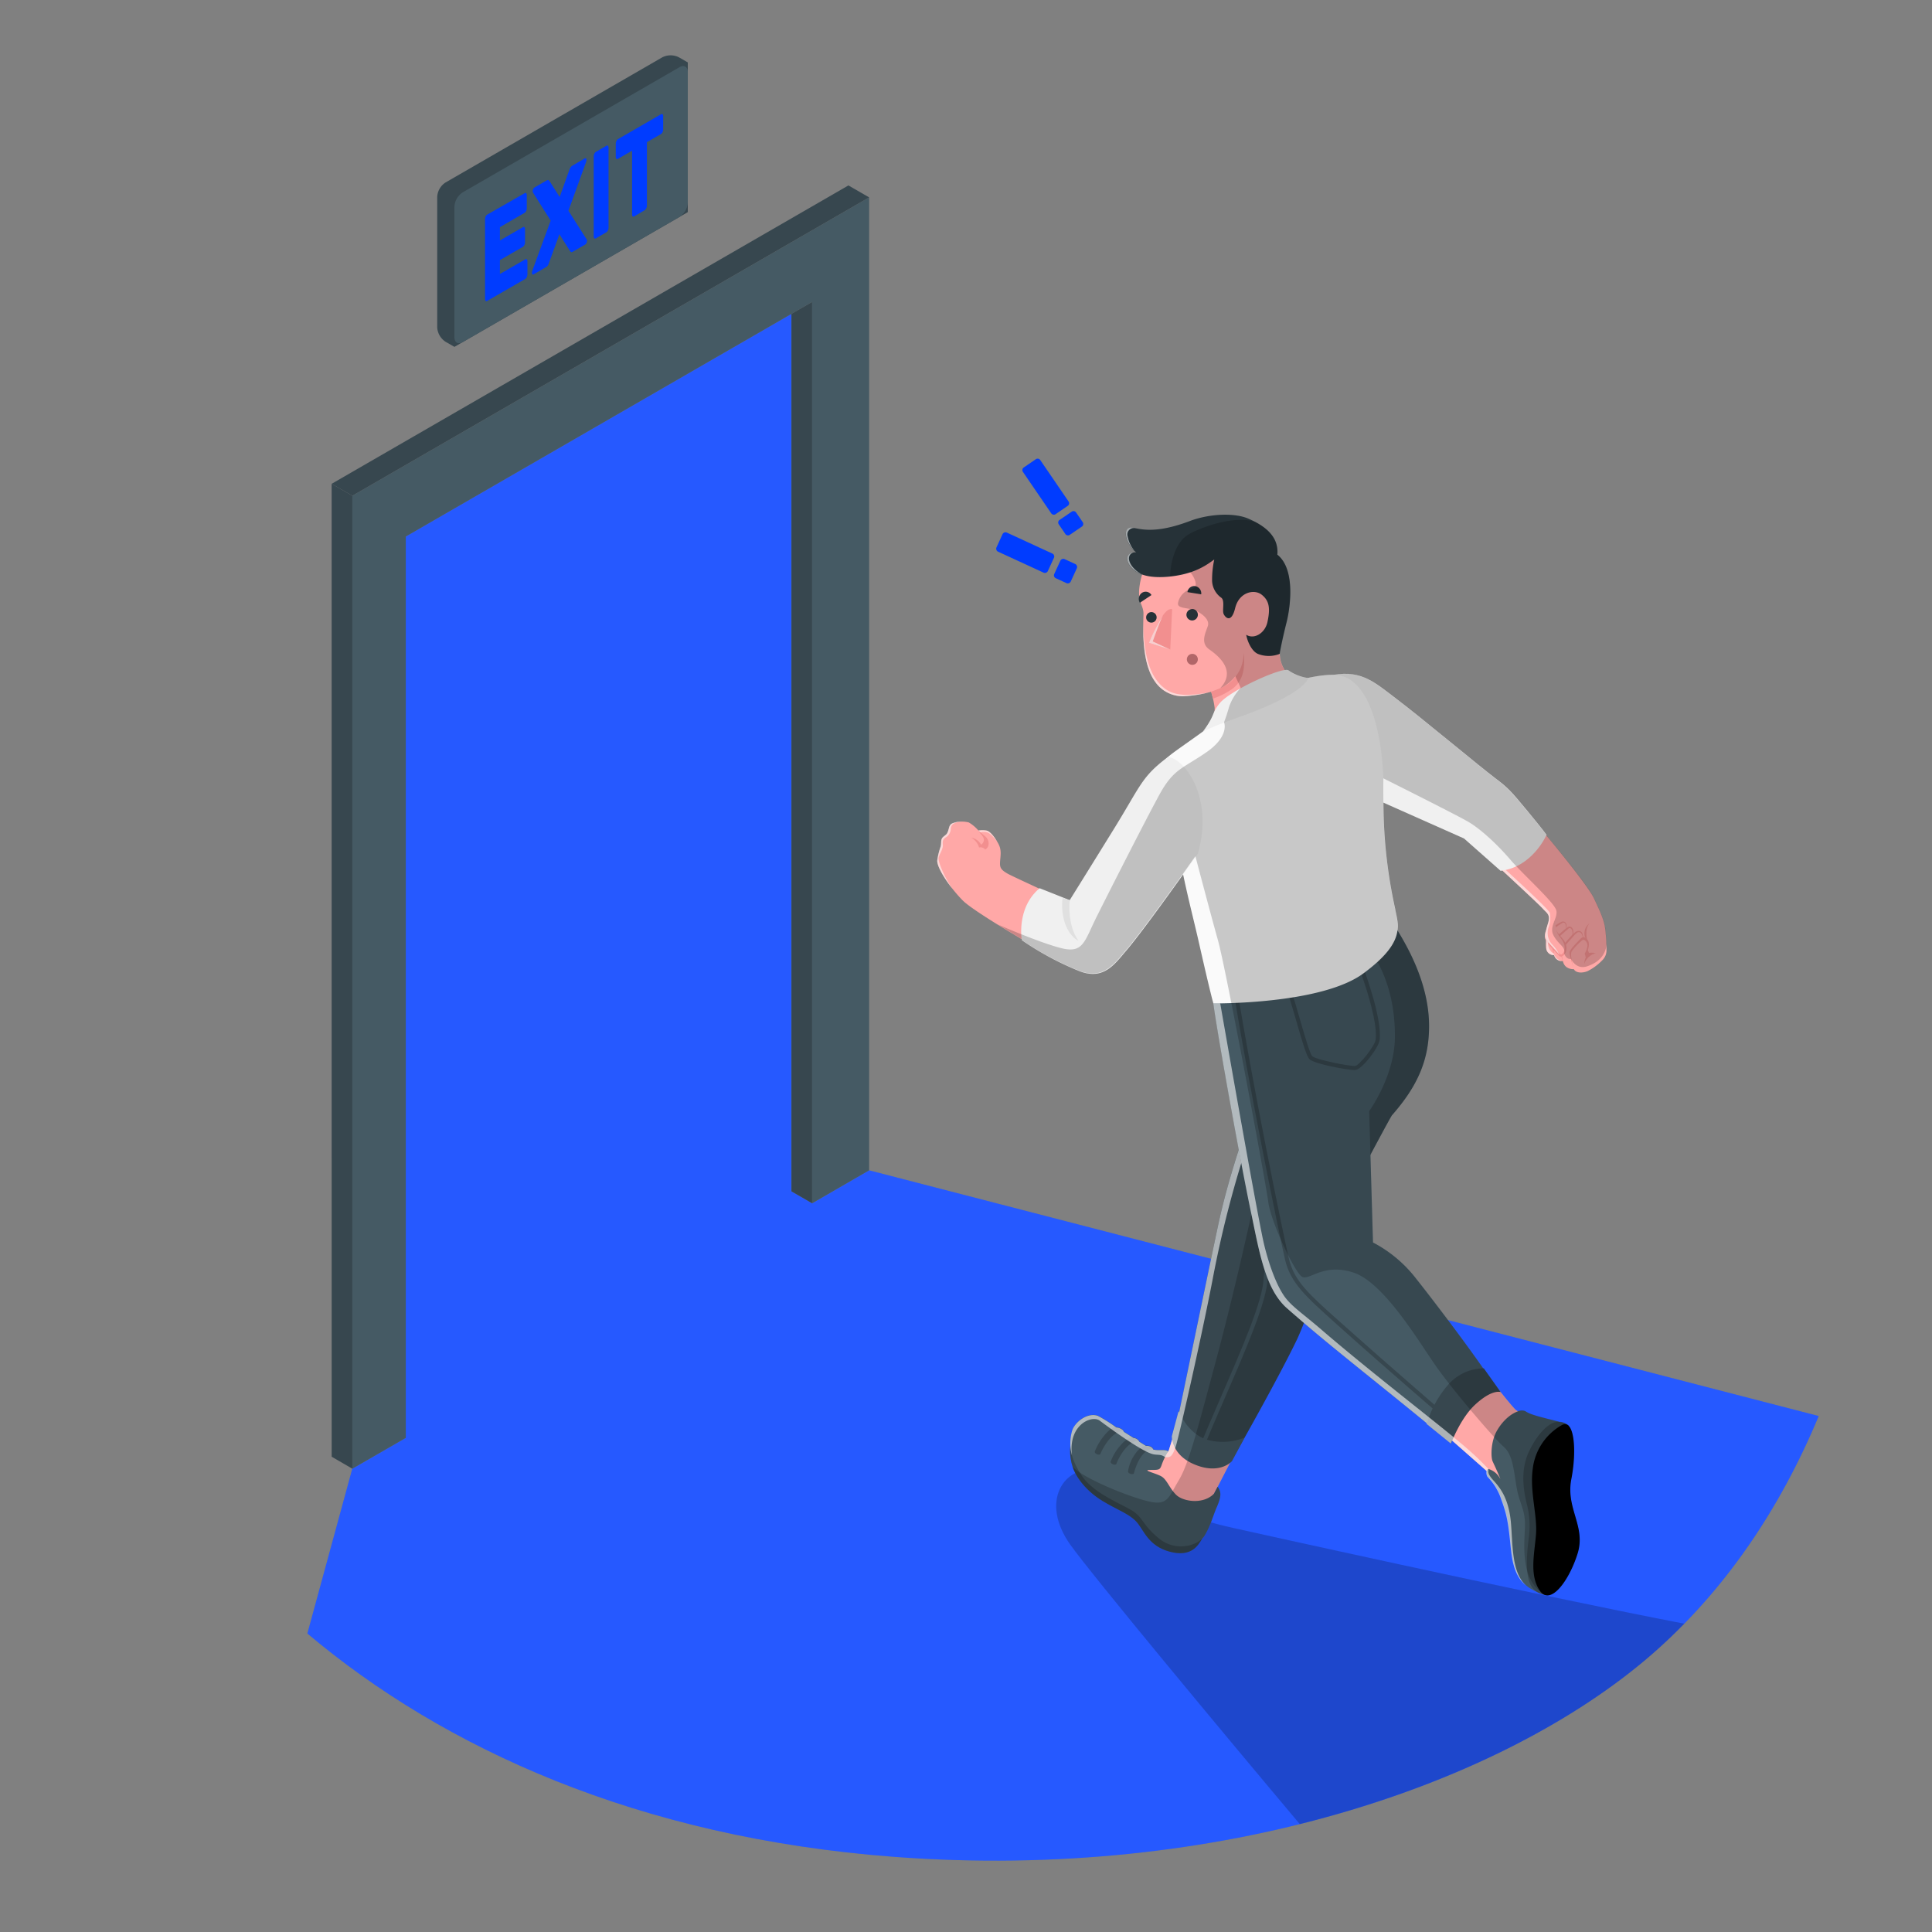 <svg xmlns="http://www.w3.org/2000/svg" viewBox="0 0 500 500"><rect x="0" y="0" width="500" height="500" fill="#808080" stroke="none"/><g id="freepik--Door--inject-5"><g id="freepik--Light--inject-5"><path d="M470.68,366.47,224.92,302.88l-14.74,8.53-5.36-3.09V81.23L105,138.85V365.94h0v6.18l-13.83,8L79.55,422.75h0c35.05,29.54,85.49,52.82,151.87,57.8,84.57,6.34,157.34-18.82,195.93-52.29C446.27,411.85,460.67,390.54,470.68,366.47Z" style="fill:#003CFF"></path><path d="M470.68,366.47,224.92,302.88l-14.74,8.53-5.36-3.09V81.23L105,138.85V365.94h0v6.18l-13.83,8L79.55,422.75h0c35.05,29.54,85.49,52.82,151.87,57.8,84.57,6.34,157.34-18.82,195.93-52.29C446.27,411.85,460.67,390.54,470.68,366.47Z" style="fill:#fff;opacity:0.15"></path></g><g id="freepik--door--inject-5"><polygon points="91.19 380.1 105.02 372.12 105.02 138.85 210.18 78.14 210.18 311.41 224.93 302.88 224.93 51.08 91.19 128.3 91.19 380.1" style="fill:#455a64"></polygon><polygon points="210.18 311.41 204.82 308.32 204.82 81.23 210.18 78.14 210.18 311.41" style="fill:#37474f"></polygon><polygon points="91.19 380.1 85.84 377 85.83 125.21 91.19 128.3 91.19 380.1" style="fill:#37474f"></polygon><polygon points="224.93 51.08 219.57 47.99 85.83 125.21 91.19 128.3 224.93 51.08" style="fill:#37474f"></polygon></g></g><g id="freepik--Sign--inject-5"><g id="freepik--Exit--inject-5"><path d="M115.31,88.45l2.3,1.32L178,54.9V16.15l-2.3-1.32a4.77,4.77,0,0,0-4.29,0l-56.11,32.4a4.73,4.73,0,0,0-2.15,3.71V84.73A4.77,4.77,0,0,0,115.31,88.45Z" style="fill:#37474f"></path><path d="M119.76,88.53l56.1-32.39A4.75,4.75,0,0,0,178,52.42V18.63c0-1.37-1-1.92-2.15-1.24l-56.1,32.39a4.75,4.75,0,0,0-2.15,3.72V87.29C117.61,88.66,118.57,89.21,119.76,88.53Z" style="fill:#455a64"></path><path d="M135.94,67.12a.29.29,0,0,1,.39,0,.66.66,0,0,1,.17.51V71a1.68,1.68,0,0,1-.17.71,1.08,1.08,0,0,1-.39.48l-9.84,5.68a.31.31,0,0,1-.4,0,.7.7,0,0,1-.17-.51V56.72a1.64,1.64,0,0,1,.17-.7.94.94,0,0,1,.4-.48L135.77,50a.3.3,0,0,1,.4,0,.66.66,0,0,1,.16.51v3.39a1.62,1.62,0,0,1-.16.7,1,1,0,0,1-.4.48l-6.39,3.7v3.45l5.93-3.43a.3.3,0,0,1,.4,0,.68.68,0,0,1,.17.51v3.39a1.64,1.64,0,0,1-.17.7,1,1,0,0,1-.4.49l-5.93,3.42v3.59Z" style="fill:#003CFF"></path><path d="M144.78,60.63l-2.66,7.29a6,6,0,0,1-.27.68,1.41,1.41,0,0,1-.58.55L138.12,71a.23.23,0,0,1-.32,0,.54.54,0,0,1-.14-.42.86.86,0,0,1,0-.15l.05-.23,4.8-13.1-4.59-7.29a.91.91,0,0,1-.06-.32,1.31,1.31,0,0,1,.13-.57.9.9,0,0,1,.33-.4l3.13-1.81c.28-.16.48-.16.6,0a3.53,3.53,0,0,1,.27.32l2.52,3.95,2.43-6.8c.05-.14.14-.35.26-.64a1.46,1.46,0,0,1,.61-.67L151.32,41a.27.27,0,0,1,.33,0,.57.57,0,0,1,.13.42,1.61,1.61,0,0,1-.06.39l-4.61,12.73L151.86,62a.94.94,0,0,1,.06.18c0,.05,0,.09,0,.14a1.33,1.33,0,0,1-.14.57.86.86,0,0,1-.32.39l-3.16,1.83c-.27.16-.46.19-.57.1a1.27,1.27,0,0,1-.28-.35Z" style="fill:#003CFF"></path><path d="M154.21,61.68a.29.29,0,0,1-.39,0,.66.66,0,0,1-.17-.51V40.49a1.64,1.64,0,0,1,.17-.7,1.06,1.06,0,0,1,.39-.49l2.72-1.57a.32.32,0,0,1,.4,0,.69.69,0,0,1,.16.51V58.92a1.66,1.66,0,0,1-.16.71,1.16,1.16,0,0,1-.4.48Z" style="fill:#003CFF"></path><path d="M171.07,29.57a.3.3,0,0,1,.4,0,.66.66,0,0,1,.16.51V33.5a1.62,1.62,0,0,1-.16.7,1,1,0,0,1-.4.48l-3.65,2.11v16.4a1.68,1.68,0,0,1-.17.71,1.08,1.08,0,0,1-.39.48L164.14,56a.3.3,0,0,1-.4,0,.66.66,0,0,1-.16-.51V39l-3.66,2.11a.29.29,0,0,1-.39,0,.63.63,0,0,1-.17-.51V37.19a1.53,1.53,0,0,1,.17-.7,1,1,0,0,1,.39-.48Z" style="fill:#003CFF"></path></g></g><g id="freepik--Character--inject-5"><path id="freepik--Shadow--inject-5" d="M319.24,395.45c-22.75-5-35.14-15.13-35.14-15.13-8.88-1.13-15,8.28-7.14,19.4,5.47,7.72,39.54,48.73,59.42,72.35,38.17-9.53,69.74-25.41,91-43.81,2.95-2.56,5.78-5.26,8.51-8.05C394.86,412.29,319.24,395.45,319.24,395.45Z" style="opacity:0.2"></path><g id="freepik--character--inject-5"><g id="freepik--Bottom--inject-5"><path d="M324.89,365.9,311.5,391.77s-8.58-.16-12.17-4.55c-6.1-7.46-3.12-12.13-2.31-11.67,2.06,1.18,4.88,1.69,5.53-.4s1.52-4.83,2.43-8.08C306.16,362.86,324.89,365.9,324.89,365.9Z" style="fill:#ffa8a7"></path><path d="M278,371.67c-1.35,1.27-1.36,5.13-.4,8s3.64,6.29,7.72,8.78c3.82,2.33,7,3.36,8.85,5.46s3,6.21,8.57,7.68,7.33-1.59,8.38-3.41Z" style="fill:#37474f"></path><path d="M315.12,384.78l-.92,1.77c-2.82,2.9-8,2.05-9.77.35s-2.41-4-3.89-4.83-5.18-1.64-2.86-1.65,2.49,0,2.94-1.25a16.67,16.67,0,0,1,1.76-3.62c-1-.64-2.62,0-4.17-.55s-5.49-3.49-9.47-5.75a41.49,41.49,0,0,0-4.57-2.87c-2.81-1-6.18,1.79-6.73,4-.82,3.31-.78,6.42,2.45,11.42s11.42,7.78,13.76,9.59,2.18,3.37,6.26,6.74c4.51,3.71,10.33,1.79,11.83-.71,1.63-2.72,2.07-4.86,3.2-7.47S316.1,386.09,315.12,384.78Z" style="fill:#455a64"></path><path d="M293.43,381.35c.4-1.45,1.64-5.65,4.58-6.43l.44.16s.07-.42-.79-.78-2.19-.29-3.73,1.77a10.44,10.44,0,0,0-2,4.74C291.91,381.32,293,381.72,293.43,381.35Z" style="fill:#37474f"></path><path d="M288.89,378.93c.49-1.42,2.54-5.51,5.51-6.11l.42.22s0-.38-.82-.79-2.25-.28-3.9,1.68a13.18,13.18,0,0,0-2.67,4.37C287.38,378.81,288.4,379.27,288.89,378.93Z" style="fill:#37474f"></path><path d="M284.75,376.36c.54-1.4,2.74-5.61,5.74-6.08l.33.2s.09-.33-.73-.77-2-.77-3.72,1.13a15.41,15.41,0,0,0-3.05,4.83C283.25,376.18,284.24,376.68,284.75,376.36Z" style="fill:#37474f"></path><path d="M361.66,240.77c3.74,6.07,8.18,14.92,8.19,24.78,0,8.67-2.89,15.46-9.62,23.1-1.42,2.22-18.41,34.48-18.41,34.48a70.61,70.61,0,0,1-6.09,23.37c-5.28,11-16.91,31.37-16.91,31.37s-2.85,2.73-10-.42c-5.29-2.33-4.48-7.95-4.48-7.95s8.74-42.19,10.82-52,4.61-17.8,9.62-32.8c5.68-17,11.22-31.68,11.22-31.68Z" style="fill:#37474f"></path><path d="M310.71,376.66l-.95-.4c1.84-4.67,4.17-10,6.43-15.22,5.25-12.09,10.69-24.59,10.83-30.21.2-8.22,15.69-42.54,16.35-44l.93.45c-.16.36-16.06,35.58-16.25,43.57-.14,5.84-5.63,18.44-10.93,30.63C314.87,366.66,312.55,372,310.71,376.66Z" style="fill:#455a64"></path><path d="M303.29,371.64s-.24,4.66,5.53,7.22c6.77,3,10-.7,10-.7l3.29-6.11a15.23,15.23,0,0,1-9.42.64c-5.4-1.51-7.65-7.54-7.65-7.54Z" style="fill:#455a64"></path><path d="M341.81,323.29l-17.94-9.1s-4.28,19.72-9.18,37.95-7.05,26.69-9.65,31-2.76,6.56-7.66,5.45-16.57-5.75-19.77-8.95c1,2.87,3.64,6.29,7.72,8.78,3.82,2.33,7,3.36,8.85,5.46s3,6.21,8.57,7.68,7.33-1.59,8.38-3.41h0a3.9,3.9,0,0,0,.62-.76c1.63-2.72,2.07-4.86,3.2-7.47s1.16-3.87.18-5.18l-.92,1.77h0l4.11-7.94a3.38,3.38,0,0,0,.52-.46l3.29-6.11c3.84-6.85,10.12-18.24,13.62-25.55A70.55,70.55,0,0,0,341.81,323.29Z" style="opacity:0.2"></path><path d="M337.27,252.44l-1.27.61s-5.54,14.69-11.22,31.68c-5,15-7.54,23-9.62,32.8-1.69,7.94-7.75,37.19-10,48a2.41,2.41,0,0,1-.14-.33l-1.75,6.49a5.69,5.69,0,0,0,.07.89c-.29,1-.57,1.83-.81,2.62a2.1,2.1,0,0,1-.18.4c-1-.61-2.44-.05-3.92-.48,0,0,0-.43-.79-.77a2.12,2.12,0,0,0-1.06-.15c-.53-.31-1.13-.7-1.78-1.11h0s0-.38-.82-.79a1.94,1.94,0,0,0-.67-.18l-2.51-1.59s.09-.33-.73-.77a2.5,2.5,0,0,0-1.13-.33l-.22-.13a41.49,41.49,0,0,0-4.57-2.87c-2.81-1-6.18,1.79-6.73,4a11.63,11.63,0,0,0,0,6.23h0c-1-8,5.15-10.5,7.18-9s10.9,8.07,13.86,8.7c1.11.24,2-.05,3,.72,1.31.21,2,.06,3-3.35C306,368,311.57,343.05,314,330.2a280.28,280.28,0,0,1,8.4-32.87C324.33,291.57,333.11,265,337.27,252.44Z" style="fill:#fafafa;opacity:0.6"></path><path d="M380,349.6s10.48,13.63,12.25,15.25a20.41,20.41,0,0,0,5.25,3l-9.17,16-21.79-19.19Z" style="fill:#ffa8a7"></path><path d="M313.82,258.11c.76,6.83,7.22,42.66,9.82,55,2.21,10.43,3.69,20.45,9.47,25.51,7.76,6.79,12.25,10.4,24.15,20,12.91,10.41,17.59,14.29,17.59,14.29.78-4.33,5.95-16.3,10.59-16.48-4.89-7.27-14.49-19.92-19.16-25.79a33.84,33.84,0,0,0-10.94-9.08l-1-34s6.55-9,6.66-19c.11-10.28-2.94-18.44-7.44-24Z" style="fill:#455a64"></path><path d="M350.67,276.94c-1.85,0-10.56-1.56-11.79-2.84-.75-.78-1.79-4.27-3.41-9.91-.77-2.65-1.56-5.39-2.3-7.63L333,256l19.55-6.3.18.46c.2.54,5,13.2,4.32,18.94-.26,2.15-4.59,7.61-6.18,7.79Zm-16.35-20.21c.69,2.16,1.42,4.7,2.13,7.16,1.2,4.14,2.55,8.83,3.16,9.45.87.9,9.88,2.69,11.15,2.53.88-.1,5-4.94,5.26-6.86.59-4.88-3.22-15.6-4.08-18Z" style="fill:#37474f"></path><path d="M374.35,367.62c-.17-.15-17-14.66-26.17-22.9l-2.34-2.09C338,335.6,334,332.07,332.57,326c-1.6-6.94-9.7-46.47-13.56-71l1-.17c3.85,24.48,11.94,64,13.55,70.89,1.33,5.78,5.21,9.24,12.93,16.12l2.35,2.09c9.19,8.23,26,22.74,26.15,22.89Z" style="fill:#37474f"></path><path d="M403.66,368c-4.33-1.11-7.45-1.79-8.77-2.7s-5,.72-7.43,4.87c-1.72,2.9-1.63,7-1.18,8s1.77,3.79,2,4.6a5,5,0,0,0-3.07-2.6c-.5-.11-.62,1.43-.14,2a14.81,14.81,0,0,1,3.51,5.74c1.35,3.67,1.8,5.65,2.36,11.27.48,4.88.94,10.68,7.26,12.95Z" style="fill:#455a64"></path><path d="M400.05,412.8c-2.87-.58-4.1-1.86-4.66-5.08s0-7.68.33-10.36a22.47,22.47,0,0,0-.67-8.45c-.79-3.41-1.6-8.6.69-13.35s5.48-7.95,7.92-7.54a3.66,3.66,0,0,1,2.36,1Z" style="fill:#37474f"></path><path d="M404.19,368.82a15,15,0,0,0-7.52,11.33c-.8,5.93,1.24,12,.84,17s-1.75,10.53,1,14.53,7.59-2.6,9.78-9.64-3.11-11.63-1.63-19.23S407.4,367.05,404.19,368.82Z"></path><path d="M369.24,368.51l6.28,5.09s2.39-6.51,6.25-10.08c4.49-4.15,6.63-3.24,6.63-3.24L384,354.13a12.36,12.36,0,0,0-9.43,4.49A27,27,0,0,0,369.24,368.51Z" style="fill:#37474f"></path></g><g id="freepik--Top--inject-5"><path d="M334.87,175.85a8.2,8.2,0,0,1-3.64-7.55c.38-2.92,2.87-10.17,1.76-18.08s-14.1-17.7-22.95-14.88-14.08,9-15.11,16.24c-.63,4.43,1.06,4.92,1,7.41-.16,4.9-.27,12.8,2.94,17.33a8.67,8.67,0,0,0,7.22,3.87,33.36,33.36,0,0,0,7.35-1.16,24.64,24.64,0,0,1,.91,4.17,7.84,7.84,0,0,1-1.67,5.11S337.09,177.05,334.87,175.85Z" style="fill:#ffa8a7"></path><path d="M307.05,159a1.48,1.48,0,1,0,1.63-1.38A1.52,1.52,0,0,0,307.05,159Z" style="fill:#263238"></path><path d="M307.31,153.24l3.56.57a1.9,1.9,0,0,0-1.54-2.12A1.77,1.77,0,0,0,307.31,153.24Z" style="fill:#263238"></path><path d="M295,156l3-2a1.74,1.74,0,0,0-2.46-.58A1.92,1.92,0,0,0,295,156Z" style="fill:#263238"></path><path d="M296.66,160.12a1.36,1.36,0,1,0,1-1.67A1.4,1.4,0,0,0,296.66,160.12Z" style="fill:#263238"></path><path d="M297.36,166.36l5.5,1.76.49-10.47C301.33,157.17,299.33,162.17,297.36,166.36Z" style="fill:#f28f8f"></path><path d="M310,170.63a1.42,1.42,0,1,1-1.42-1.41A1.42,1.42,0,0,1,310,170.63Z" style="fill:#b16668"></path><path d="M313.43,179s3.47-1.13,4.69-2.21c3.31-2.93,3.5-5.35,3.85-7.87,0,2.8.45,6.59-2.88,9.24a19,19,0,0,1-5.18,2.63Z" style="fill:#f28f8f"></path><path d="M322.52,164.28c.24,1.46,1.29,4.17,3,4.94a7.69,7.69,0,0,0,5.67,0c.2-1.41,1-5.08,1.8-8.24s2.5-13.56-2.41-17.43c.42-4.66-3.11-7.43-7.51-9.33-3.7-1.6-10.21-1.25-15.16.63-11.69,4.42-14.45.76-16,2s.53,5.13,2.15,6.07c-2,0-3.16,1.27-1.71,3.41s4.38,3.2,8.83,3c7.79-.39,11.36-3.34,13.07-4.53a24.58,24.58,0,0,0-.56,5.6,5.63,5.63,0,0,0,2.29,4.23c1.11.68.28,3.29.68,4.23s2,2.61,3-1.49,4.89-5,6.85-3.47,2.3,3.48,1.49,7.14C327.37,163.87,324.57,165.56,322.52,164.28Z" style="fill:#263238"></path><path d="M387.73,224.29s10.62,9.82,11.49,10.82c.64.73,3.81,3.48,3,4.86-.25.43-1,.43-1.39,1.23a10.62,10.62,0,0,0-.64,4.48,1.92,1.92,0,0,0,2,1.49,2.09,2.09,0,0,0,2.29,1.55,2.5,2.5,0,0,0,.91,1.55,3.17,3.17,0,0,0,1.94.55c.41.94,2.07,1.13,3.57.49a14,14,0,0,0,3.86-2.89,3.53,3.53,0,0,0,1-2.44,44.78,44.78,0,0,0-.31-5.36c-.28-2.66-1.57-5.17-3-8.25-1.87-3.85-13.58-17.73-13.58-17.73Z" style="fill:#ffa8a7"></path><path d="M407.34,250.82c-.43-1.26-1-3.79-.6-4.59a15.51,15.51,0,0,1,2.83-2.95c.3-.2.93.16,1.19.93s-.3,1.92-.63,2.59l.27,1a3,3,0,0,0-.34,1.69c.24-1.48,2.23-2.89,3-2.72a3,3,0,0,0-1.83-.14l-.3-.76s.67-1.87-.13-2.68-1.06-1-2,0-2.36,2.38-2.56,3.15S407.34,250.82,407.34,250.82Z" style="fill:#f28f8f"></path><path d="M411.32,239c-1.46,1.85-.4,4.73-.4,4.73A3.17,3.17,0,0,1,411.32,239Z" style="fill:#f28f8f"></path><path d="M404.49,248.72a5.41,5.41,0,0,1-.48-3,1.9,1.9,0,0,1,.33-.74l.45-.61c.31-.4.63-.78.95-1.16l1-1.12a4.86,4.86,0,0,1,1.16-1,1.46,1.46,0,0,1,.83-.16.91.91,0,0,1,.69.47,2.82,2.82,0,0,1,.28,1.49,3.16,3.16,0,0,0-.48-1.35.78.78,0,0,0-1.13-.1,6,6,0,0,0-1,1l-1,1.12-1,1.13a3.76,3.76,0,0,0-.78,1.16A6.88,6.88,0,0,0,404.49,248.72Z" style="fill:#f28f8f"></path><path d="M402.2,247.17a8.17,8.17,0,0,1-.49-3,2.34,2.34,0,0,1,.72-1.45c.36-.36.74-.69,1.12-1l1.16-1,.6-.46.3-.23a1.49,1.49,0,0,1,.39-.22.84.84,0,0,1,.85.33,1.45,1.45,0,0,1,.31.76,2.47,2.47,0,0,1-.36,1.49,2.68,2.68,0,0,0,.11-1.45c-.07-.44-.49-.87-.79-.76a1.26,1.26,0,0,0-.24.19l-.28.24-.57.49-1.14,1c-.39.32-.76.65-1.13,1a2,2,0,0,0-.66,1.16A12.27,12.27,0,0,0,402.2,247.17Z" style="fill:#f28f8f"></path><path d="M405.18,240.66a2.38,2.38,0,0,0,0-1.4.72.72,0,0,0-.36-.46.61.61,0,0,0-.54.1,27.62,27.62,0,0,0-2.37,1.63,5.19,5.19,0,0,0-1,1,3.42,3.42,0,0,0-.38,1.29c-.15.95-.23,1.93-.36,2.9a19.24,19.24,0,0,1-.05-2.94,3.39,3.39,0,0,1,.37-1.51,4.87,4.87,0,0,1,1.07-1.1,16.8,16.8,0,0,1,2.51-1.58,1,1,0,0,1,.86,0,1,1,0,0,1,.46.69A2.22,2.22,0,0,1,405.18,240.66Z" style="fill:#f28f8f"></path><path d="M400.32,236.23c1.12,1.28.2,2.68-.12,4.21s-.45,2.11.25,3.13,2.76,3.06,3.22,3.6,2.21-.83,1.19-3.24c-.42-1-1.79-2-2.08-3.36A6.38,6.38,0,0,0,400.32,236.23Z" style="fill:#ffa8a7"></path><path d="M400.2,240.44a6.47,6.47,0,0,0-.11,2,3.72,3.72,0,0,0,1,1.65c.89,1,1.9,2,2.78,2.92,0,.07.38,0,.56-.26a1.85,1.85,0,0,0,.42-.78,3.17,3.17,0,0,0-.15-1.87,7.25,7.25,0,0,0-1.07-1.67,4.52,4.52,0,0,1-.86-1.86c.4,1.35,1.66,2.06,2.3,3.38a3.4,3.4,0,0,1,.24,2.14,2.35,2.35,0,0,1-.52,1,1.54,1.54,0,0,1-.49.37.73.73,0,0,1-.74,0c-1-1.06-1.9-2-2.77-3.07a4,4,0,0,1-1-1.87A5.76,5.76,0,0,1,400.2,240.44Z" style="fill:#f28f8f"></path><path d="M345.12,174.64c7.48-1.3,11,2.26,16.62,6.49s21.79,17.69,25.16,20.21,4.15,3.41,8.34,8.46,5,6.26,5,6.26-3.58,8.34-11.88,9.31L378.89,217l-25.17-11.19Z" style="fill:#f0f0f0"></path><path d="M345.12,174.64c-8.28,0-20.85,4.74-31.43,12.9-5,3.85-11.51,8-11.94,8.94-.68,3.81,1,8.8,1.77,14.48,2,14.48,4.67,23.78,6.76,33,3.1,13.71,3.74,15.72,3.74,15.72s27.88.33,38.82-7.76,9.08-12.31,8.2-16.85a128.67,128.67,0,0,1-3-29C358.34,192.54,355.17,174.64,345.12,174.64Z" style="fill:#fafafa"></path><path d="M311.35,189.29c3.34-4.56,2.06-4.5,4.27-7.25,2.75-3.42,16.37-9.52,17.78-8.58a11.83,11.83,0,0,0,5.15,2s-.22,2.38-8.55,6.32C322.05,185.52,318.69,185.92,311.35,189.29Z" style="fill:#f0f0f0"></path><path d="M276.53,233.46s-14.56-6.67-15.71-7.33c-1.89-1.08-2.1-1.64-2-3.16s.43-2.94-.4-4.53-2.1-3.29-3.09-3.49a6.55,6.55,0,0,0-2.11,0,9.84,9.84,0,0,0-2.49-2.1,6.92,6.92,0,0,0-4.25.26c-1,.46-.74,1.39-1.34,2.54-.27.53-1.09.83-1.37,1.41s-.12,1.3-.3,2a18.17,18.17,0,0,0-.9,3.72c0,2.17,3.61,7.28,6.64,10.31S269,245.73,269,245.73Z" style="fill:#ffa8a7"></path><path d="M253.19,215c.65,1,1.34,1.4,1.43,2.26a1.49,1.49,0,0,1-.71,1.34,3.57,3.57,0,0,0-2.53-1.8,4.32,4.32,0,0,1,2,2.53,1.59,1.59,0,0,1,1.59.52,1.69,1.69,0,0,0,.82-1,2.33,2.33,0,0,0-.68-2.27C254.5,216,253.19,215,253.19,215Z" style="fill:#f28f8f"></path><path d="M302.22,195.94c3.85,0,12.11,9.93,7.78,25,0,0-13.6,19.36-18.53,25.09-3,3.5-5.85,7.75-12.15,5.29a77.2,77.2,0,0,1-14.88-8s-1.47-8.39,4.62-13.45l7.78,3.09s5.69-9.12,11.61-18.71C295.31,203.13,295.44,201.06,302.22,195.94Z" style="fill:#f0f0f0"></path><path d="M276.84,233c-.34,3.44.25,7.69,2.29,10.52-2.58-1.39-4.76-5.38-4.15-11.15Z" style="fill:#e0e0e0"></path></g><path id="freepik--shadow--inject-5" d="M415.5,240.62c-.28-2.66-1.57-5.17-3-8.25s-9.27-12.56-12.33-16.24l0-.07s-.74-1.16-5-6.26-5-5.94-8.34-8.46-19.56-16-25.16-20.21-9.14-7.79-16.62-6.49a31.29,31.29,0,0,0-6.57.8h0a11.83,11.83,0,0,1-5.15-2,1.47,1.47,0,0,0-.92-.06,8.59,8.59,0,0,1-1.28-4.28c.22-1.46,1-5,1.79-8.14.86-3.27,2.5-13.56-2.41-17.43.36-4-2.16-6.57-5.64-8.43-4.16-1.58-11.87.37-16.92,3s-5.13,11-5.13,11a33.67,33.67,0,0,0,5.13-1.07c1,1,2.53,3.94.5,4.35a4.68,4.68,0,0,0-3.58,3.67c-.25,1.48,2.43,1.19,4.16,1.83s4.1,2.35,3.57,4.07-2.09,4.41.37,6.13,7,5.5,2.88,9.95c0,0,1.71-.45,3.86-3l1.39,3a13.43,13.43,0,0,0-3,4.88c-.74,2.6-1.32,4-1.32,4s1.56,3.56-4.62,7.81-8.46,4.26-12.14,11-13,25.12-16.19,31.5-3.44,9.54-9,8.2-16.49-6.12-16.56-6.16c2.12,1.32,4.27,2.62,6.08,3.69,0,.15,0,.26,0,.26a77.2,77.2,0,0,0,14.88,8c6.3,2.46,9.14-1.79,12.15-5.29,3.26-3.8,10.33-13.56,14.73-19.73v.07l.13-.26,3.13-4.41s3.81,14.51,5.86,21.84,12.35,62.52,13,67.64,6.86,18.3,8.75,19.36,5.45-3.62,13.24-1.11,16.67,17.39,21.14,23.85,15.44,19.23,17.81,21.27,2.59,6.22,3.34,10.55,2.3,5.62,2.14,10.25-1.25,14.16,5.3,17.42h0c2.79.69,6.45-4.89,8.28-10.79,2.18-7-3.11-11.63-1.63-19.23,1.13-5.86.93-12-.69-13.71v0a3.66,3.66,0,0,0-2.36-1c-4.33-1.11-7.45-1.79-8.77-2.7a2.38,2.38,0,0,0-2.08,0c-.19-.15-.37-.3-.53-.45-.59-.53-2.1-2.36-3.88-4.57L384,354.13h-.17c-5.16-7.4-13.36-18.2-17.58-23.5a33.84,33.84,0,0,0-10.94-9.08l-.66-22.7c2.79-5.24,5.07-9.45,5.55-10.2,6.73-7.64,9.63-14.43,9.62-23.1,0-9.85-4.45-18.71-8.18-24.77a17.44,17.44,0,0,0-.63-5.72,131.12,131.12,0,0,1-3-27.29h0v-6.34s18.54,9.26,21.91,11.21,7.71,6.05,11,9.89,11.48,11.11,11.87,13.16-2,4.07-.71,6.46,3.14,2.87,2.73,4.55c0,0,.4,1.65,1.76,1.46,0,0,1.29,2.84,4.11,1.94s4.88-2.77,5.11-5.85C415.74,243.3,415.66,242.16,415.5,240.62Z" style="opacity:0.2"></path><g id="freepik--Lights--inject-5"><path d="M293.52,147.16c-1.29-1.29-2.14-3.37-.23-4.21-1.47.31-2.17,1.51-.93,3.34a6.29,6.29,0,0,0,3.19,2.33A6.57,6.57,0,0,1,293.52,147.16Z" style="fill:#fafafa;opacity:0.6"></path><path d="M293.62,142.55a7.8,7.8,0,0,1-1.77-3.69,1.67,1.67,0,0,1,1.78-2.2c-.77-.14-1.29-.18-1.71.15C290.52,137.9,292.1,141.24,293.62,142.55Z" style="fill:#fafafa;opacity:0.6"></path><path d="M301.06,159.13a52.32,52.32,0,0,0-3.7,7.23l5.5,1.76L298.33,166S300.45,160.06,301.06,159.13Z" style="fill:#fafafa;opacity:0.6"></path><path d="M312.67,179.22a30,30,0,0,1-6.06.61c-2-.18-5-.28-7.75-4.49s-3-11.79-3-14.1c-.06,4.82.24,11.19,3,15.08a8.67,8.67,0,0,0,7.22,3.87A29.13,29.13,0,0,0,312.67,179.22Z" style="fill:#fafafa;opacity:0.6"></path><path d="M244.59,216.82a2.66,2.66,0,0,0,1.46-2.23c.11-1.52,1.18-1.75,2.76-2a6.11,6.11,0,0,0-2.36.48c-1,.46-.74,1.39-1.34,2.54-.27.53-1.09.83-1.37,1.41s-.12,1.3-.3,2a18.17,18.17,0,0,0-.9,3.72c0,1.56,1.86,4.64,4,7.37-2.23-3.24-3.79-7.12-3.63-8.09s1.2-2.23,1.09-3.37S244.1,217.26,244.59,216.82Z" style="fill:#fafafa;opacity:0.6"></path><path d="M255.41,215.39c1,.21,2.52,2.26,2.57,2.32-.81-1.37-1.84-2.59-2.68-2.76a6.55,6.55,0,0,0-2.11,0l.56.44A3.45,3.45,0,0,1,255.41,215.39Z" style="fill:#fafafa;opacity:0.6"></path><path d="M391,393.78c-.61-6.1-2.81-8.78-4.45-10.59s-1.34-2.17-1.34-3a72.87,72.87,0,0,0-7.05-6.6c-5.81-5-23.6-18.63-36.25-29.54-5.09-4.39-8-6.16-9.84-9.05-2.11-3.26-3.92-8.65-5-13.26-1.79-7.71-11.28-62.09-11.28-62.09H314c1.33,9.55,7.18,41.85,9.62,53.44,2.21,10.43,3.69,20.45,9.47,25.51,7.76,6.79,12.25,10.4,24.15,20,5.34,4.3,9.25,7.48,12,9.74l-.05.16,6.28,5.09s.11-.3.32-.79l8.92,7.86a2.14,2.14,0,0,0,.26,1.56,14.81,14.81,0,0,1,3.51,5.74c1.35,3.67,1.8,5.65,2.36,11.27.38,3.87.76,8.31,4.05,11.12C391.14,406.7,391.55,399.84,391,393.78Z" style="fill:#fafafa;opacity:0.6"></path><path d="M403.67,247.17a11.82,11.82,0,0,0-1.9-2.67,4.42,4.42,0,0,1-1-4.53,6.77,6.77,0,0,0,.31-3.74c-.19-.88-11.39-11.09-11.39-11.09l-.87.15c2.72,2.52,9.72,9,10.41,9.82.2.22.62.63,1.1,1.12,1.11,1.28.2,2.68-.12,4.21-.26.95-.67,1.78-.08,2.9a12.38,12.38,0,0,0,.08,2.34,1.92,1.92,0,0,0,2,1.49,2,2,0,0,0,1.88,1.54,3.11,3.11,0,0,1-2-2s-.43,0-1-.93a2.75,2.75,0,0,1-.41-1.9Z" style="fill:#fafafa;opacity:0.6"></path></g></g></g><g id="freepik--Symbols--inject-5"><g id="freepik--Exclamation--inject-5"><path d="M274,135.69a.8.8,0,0,1-.12-.61.75.75,0,0,1,.34-.52l3.14-2.14a.75.75,0,0,1,.6-.13.8.8,0,0,1,.53.34l1.72,2.51a.82.82,0,0,1,.12.61.77.77,0,0,1-.34.53l-3.14,2.14a.76.76,0,0,1-.61.12.79.79,0,0,1-.52-.33Zm-9.27-13.57a.77.77,0,0,1-.12-.61.75.75,0,0,1,.33-.52l3.14-2.15a.81.81,0,0,1,.61-.12.77.77,0,0,1,.52.33l7.34,10.74a.8.8,0,0,1,.12.61.75.75,0,0,1-.34.52l-3.13,2.14a.78.78,0,0,1-.61.13.8.8,0,0,1-.53-.34Z" style="fill:#003CFF"></path><path d="M273.23,149.64a.81.81,0,0,1-.4-1.07l1.59-3.46a.77.77,0,0,1,.46-.42.79.79,0,0,1,.62,0l2.77,1.28a.77.77,0,0,1,.42.46.79.79,0,0,1,0,.62l-1.58,3.45a.83.83,0,0,1-.46.42.78.78,0,0,1-.62,0Zm-14.94-6.87a.72.72,0,0,1-.41-.46.75.75,0,0,1,0-.62l1.58-3.45a.83.83,0,0,1,.46-.42.78.78,0,0,1,.62,0l11.81,5.44a.72.72,0,0,1,.42.45.77.77,0,0,1,0,.63l-1.59,3.45a.78.78,0,0,1-.45.42.81.81,0,0,1-.63,0Z" style="fill:#003CFF"></path></g></g></svg>